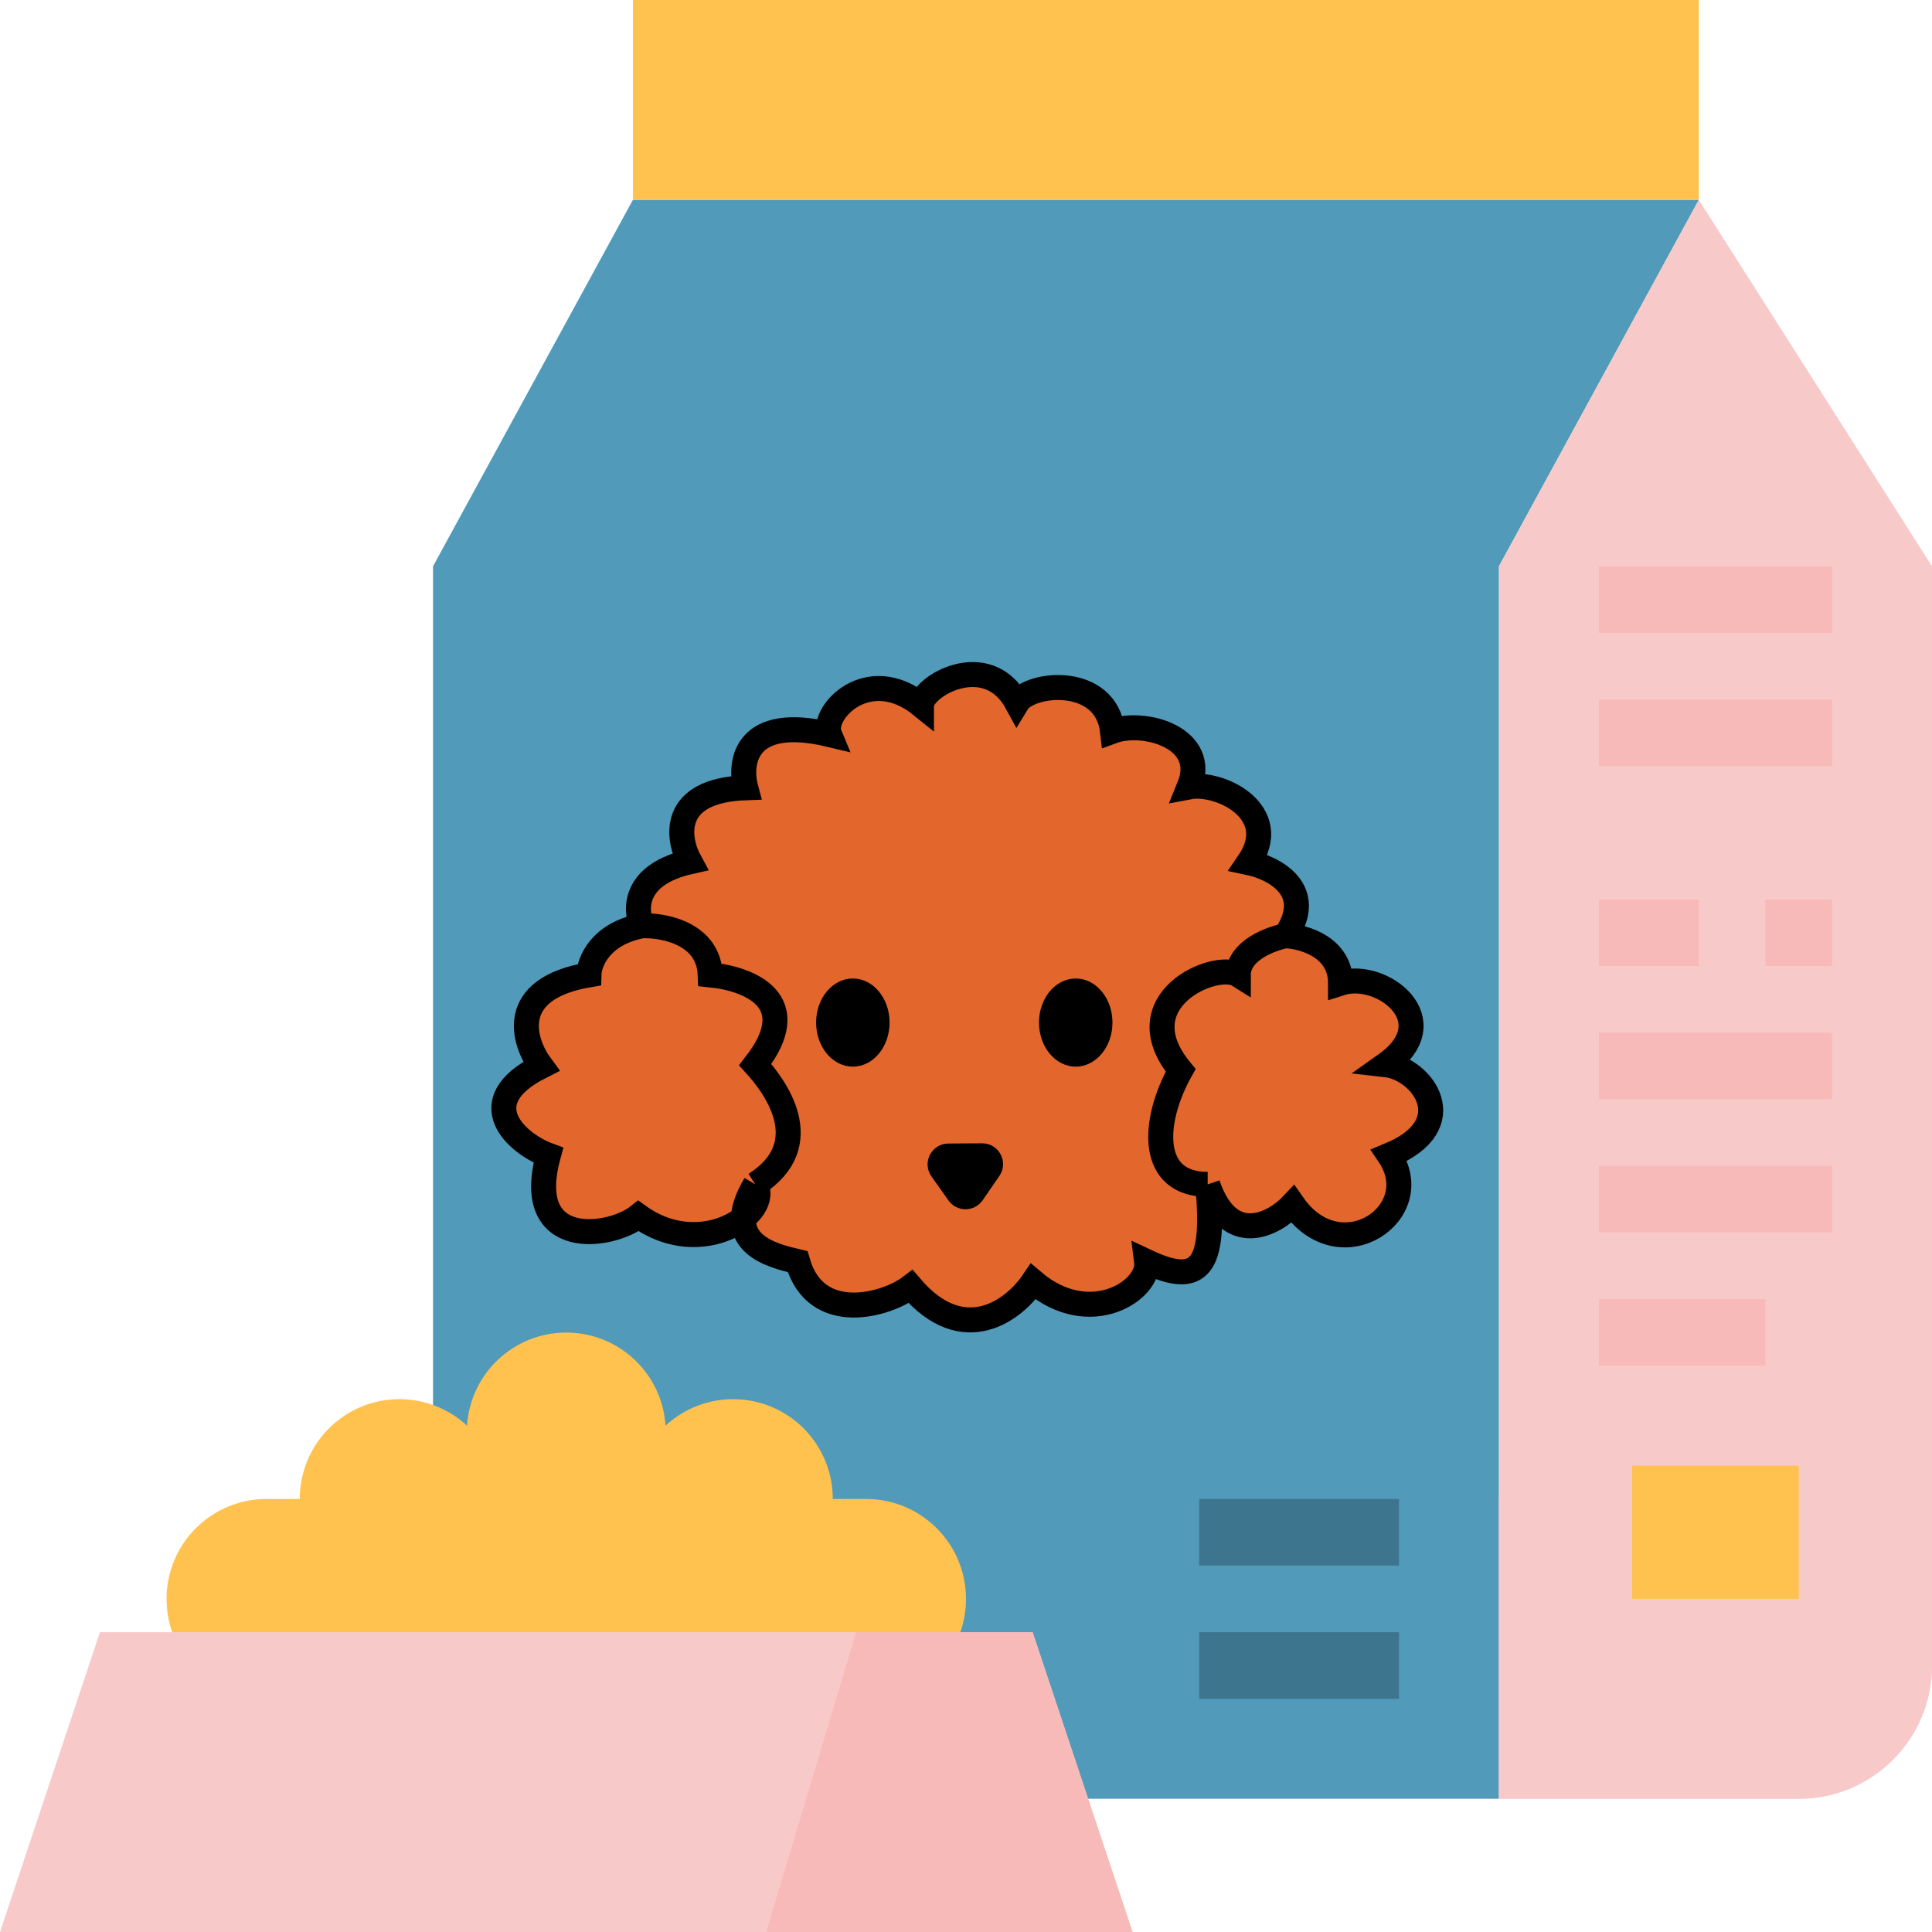 <svg width="464" height="464" viewBox="0 0 464 464" fill="none" xmlns="http://www.w3.org/2000/svg">
<rect width="464" height="464" fill="white"/>
<path d="M152 48L104 136V400C104 417.672 118.328 432 136 432H360V136L408 48H152Z" fill="#519ABA"/>
<path d="M464 136V400C464 417.672 449.672 432 432 432H360V136L408 48L464 136Z" fill="#F7CAC9"/>
<path d="M152 0H408V48H152V0Z" fill="#FFC24F"/>
<path d="M360 360V432H432C449.672 432 464 417.672 464 400V256L360 360Z" fill="#F7CAC9"/>
<path d="M208 360H200C200.02 350.484 194.395 341.863 185.68 338.047C176.965 334.227 166.816 335.937 159.832 342.398C159.035 329.824 148.602 320.035 136 320.035C123.398 320.035 112.965 329.824 112.168 342.398C105.184 335.937 95.035 334.227 86.32 338.047C77.606 341.863 71.981 350.484 72 360H64C50.746 360 40 370.746 40 384C40 397.254 50.746 408 64 408H208C221.254 408 232 397.254 232 384C232 370.746 221.254 360 208 360Z" fill="#FFC24F"/>
<path d="M272 464H0L24 392H248L272 464Z" fill="#F7CAC9"/>
<path d="M392 352H432V384H392V352Z" fill="#FFC24F"/>
<path d="M288 392H336V408H288V392Z" fill="#3D758E"/>
<path d="M288 360H336V376H288V360Z" fill="#3D758E"/>
<path d="M384 312H424V328H384V312Z" fill="#F8BAB9"/>
<path d="M384 280H440V296H384V280Z" fill="#F8BAB9"/>
<path d="M384 248H440V264H384V248Z" fill="#F8BAB9"/>
<path d="M384 216H408V232H384V216Z" fill="#F8BAB9"/>
<path d="M424 216H440V232H424V216Z" fill="#F8BAB9"/>
<path d="M384 136H440V152H384V136Z" fill="#F8BAB9"/>
<path d="M384 168H440V184H384V168Z" fill="#F8BAB9"/>
<path d="M248 392H205.602L184 464H272L248 392Z" fill="#F8BAB9"/>
<path d="M221.309 169.415C221.309 164.822 237.109 155.635 244.252 168.816C247.282 163.824 265.636 162.026 267.195 175.607C274.77 172.811 290.441 177.164 285.593 188.987C292.952 187.589 308.189 195.018 299.878 207.161C305.938 208.426 316.198 213.711 308.752 224.735C313.153 224.935 321.955 227.491 321.955 236.119C331.912 232.924 347.669 245.146 332.777 255.691C341.652 256.689 351.478 270.11 333.643 277.459C342.95 291.239 321.912 305.698 310.484 289.242C306.011 294.035 295.238 299.787 290.043 284.449C291.948 304.42 288.123 309.013 275.378 302.996C276.243 309.853 261.784 319.398 248.148 307.815C243.675 314.472 231.525 324.032 218.711 309.013C213.084 313.34 195.965 318.451 191.561 302.996L191.406 302.959C186.684 301.836 178.298 299.841 178.534 292.541C173.278 296.777 162.953 298.989 153.345 292.038C146.78 297.297 125.424 300.426 131.701 277.459C124.125 274.663 112.87 264.678 129.969 256.09C125.568 250.165 121.701 237.477 141.441 234.122C141.513 230.993 144.168 224.256 154.211 222.339C152.407 218.478 152.176 209.997 165.682 206.961C162.58 201.303 160.921 189.826 179.102 189.187C177.443 182.929 179.145 171.612 199.231 176.405C197.067 171.213 208.495 159.031 221.309 169.415Z" fill="#E3662C"/>
<path d="M308.752 224.735C316.198 213.711 305.938 208.426 299.878 207.161C308.189 195.018 292.952 187.589 285.593 188.987C290.441 177.164 274.77 172.811 267.195 175.607C265.636 162.026 247.282 163.824 244.252 168.816C237.109 155.635 221.309 164.822 221.309 169.415C208.495 159.031 197.067 171.213 199.231 176.405C179.145 171.612 177.443 182.929 179.102 189.187C160.921 189.826 162.58 201.303 165.682 206.961C152.176 209.997 152.407 218.478 154.211 222.339M308.752 224.735C313.153 224.935 321.955 227.491 321.955 236.119C331.912 232.924 347.669 245.146 332.777 255.691C341.652 256.689 351.478 270.11 333.643 277.459C342.95 291.239 321.912 305.698 310.484 289.242C306.011 294.035 295.238 299.787 290.043 284.449M308.752 224.735C304.969 225.476 297.402 228.391 297.402 234.122C291.991 230.701 269.697 240.26 283.55 257.062C276.623 269.444 275.974 284.449 290.043 284.449M290.043 284.449C291.948 304.42 288.123 309.013 275.378 302.996C276.243 309.853 261.784 319.398 248.148 307.815C243.675 314.472 231.525 324.032 218.711 309.013C213.084 313.34 195.965 318.451 191.561 302.996C185.483 301.549 172.882 298.689 181.388 284.449M181.388 284.449C185.622 291.039 168.583 303.062 153.345 292.038C146.78 297.297 125.424 300.426 131.701 277.459C124.125 274.663 112.87 264.678 129.969 256.09C125.568 250.165 121.701 237.477 141.441 234.122C141.513 230.993 144.168 224.256 154.211 222.339M181.388 284.449C196.702 274.662 185.852 260.6 181.388 255.691C193.336 240.374 180.017 235.062 170.566 234.122C170.219 224.237 159.518 222.148 154.211 222.339" stroke="black" stroke-width="6"/>
<ellipse cx="204.823" cy="245.584" rx="8.823" ry="10.584" fill="black"/>
<ellipse cx="258.352" cy="245.584" rx="8.823" ry="10.584" fill="black"/>
<path d="M235.993 288.257C234.022 291.117 229.806 291.145 227.797 288.31L223.702 282.531C221.364 279.232 223.705 274.667 227.749 274.64L235.864 274.587C239.907 274.561 242.308 279.096 240.013 282.425L235.993 288.257Z" fill="black"/>
</svg>

